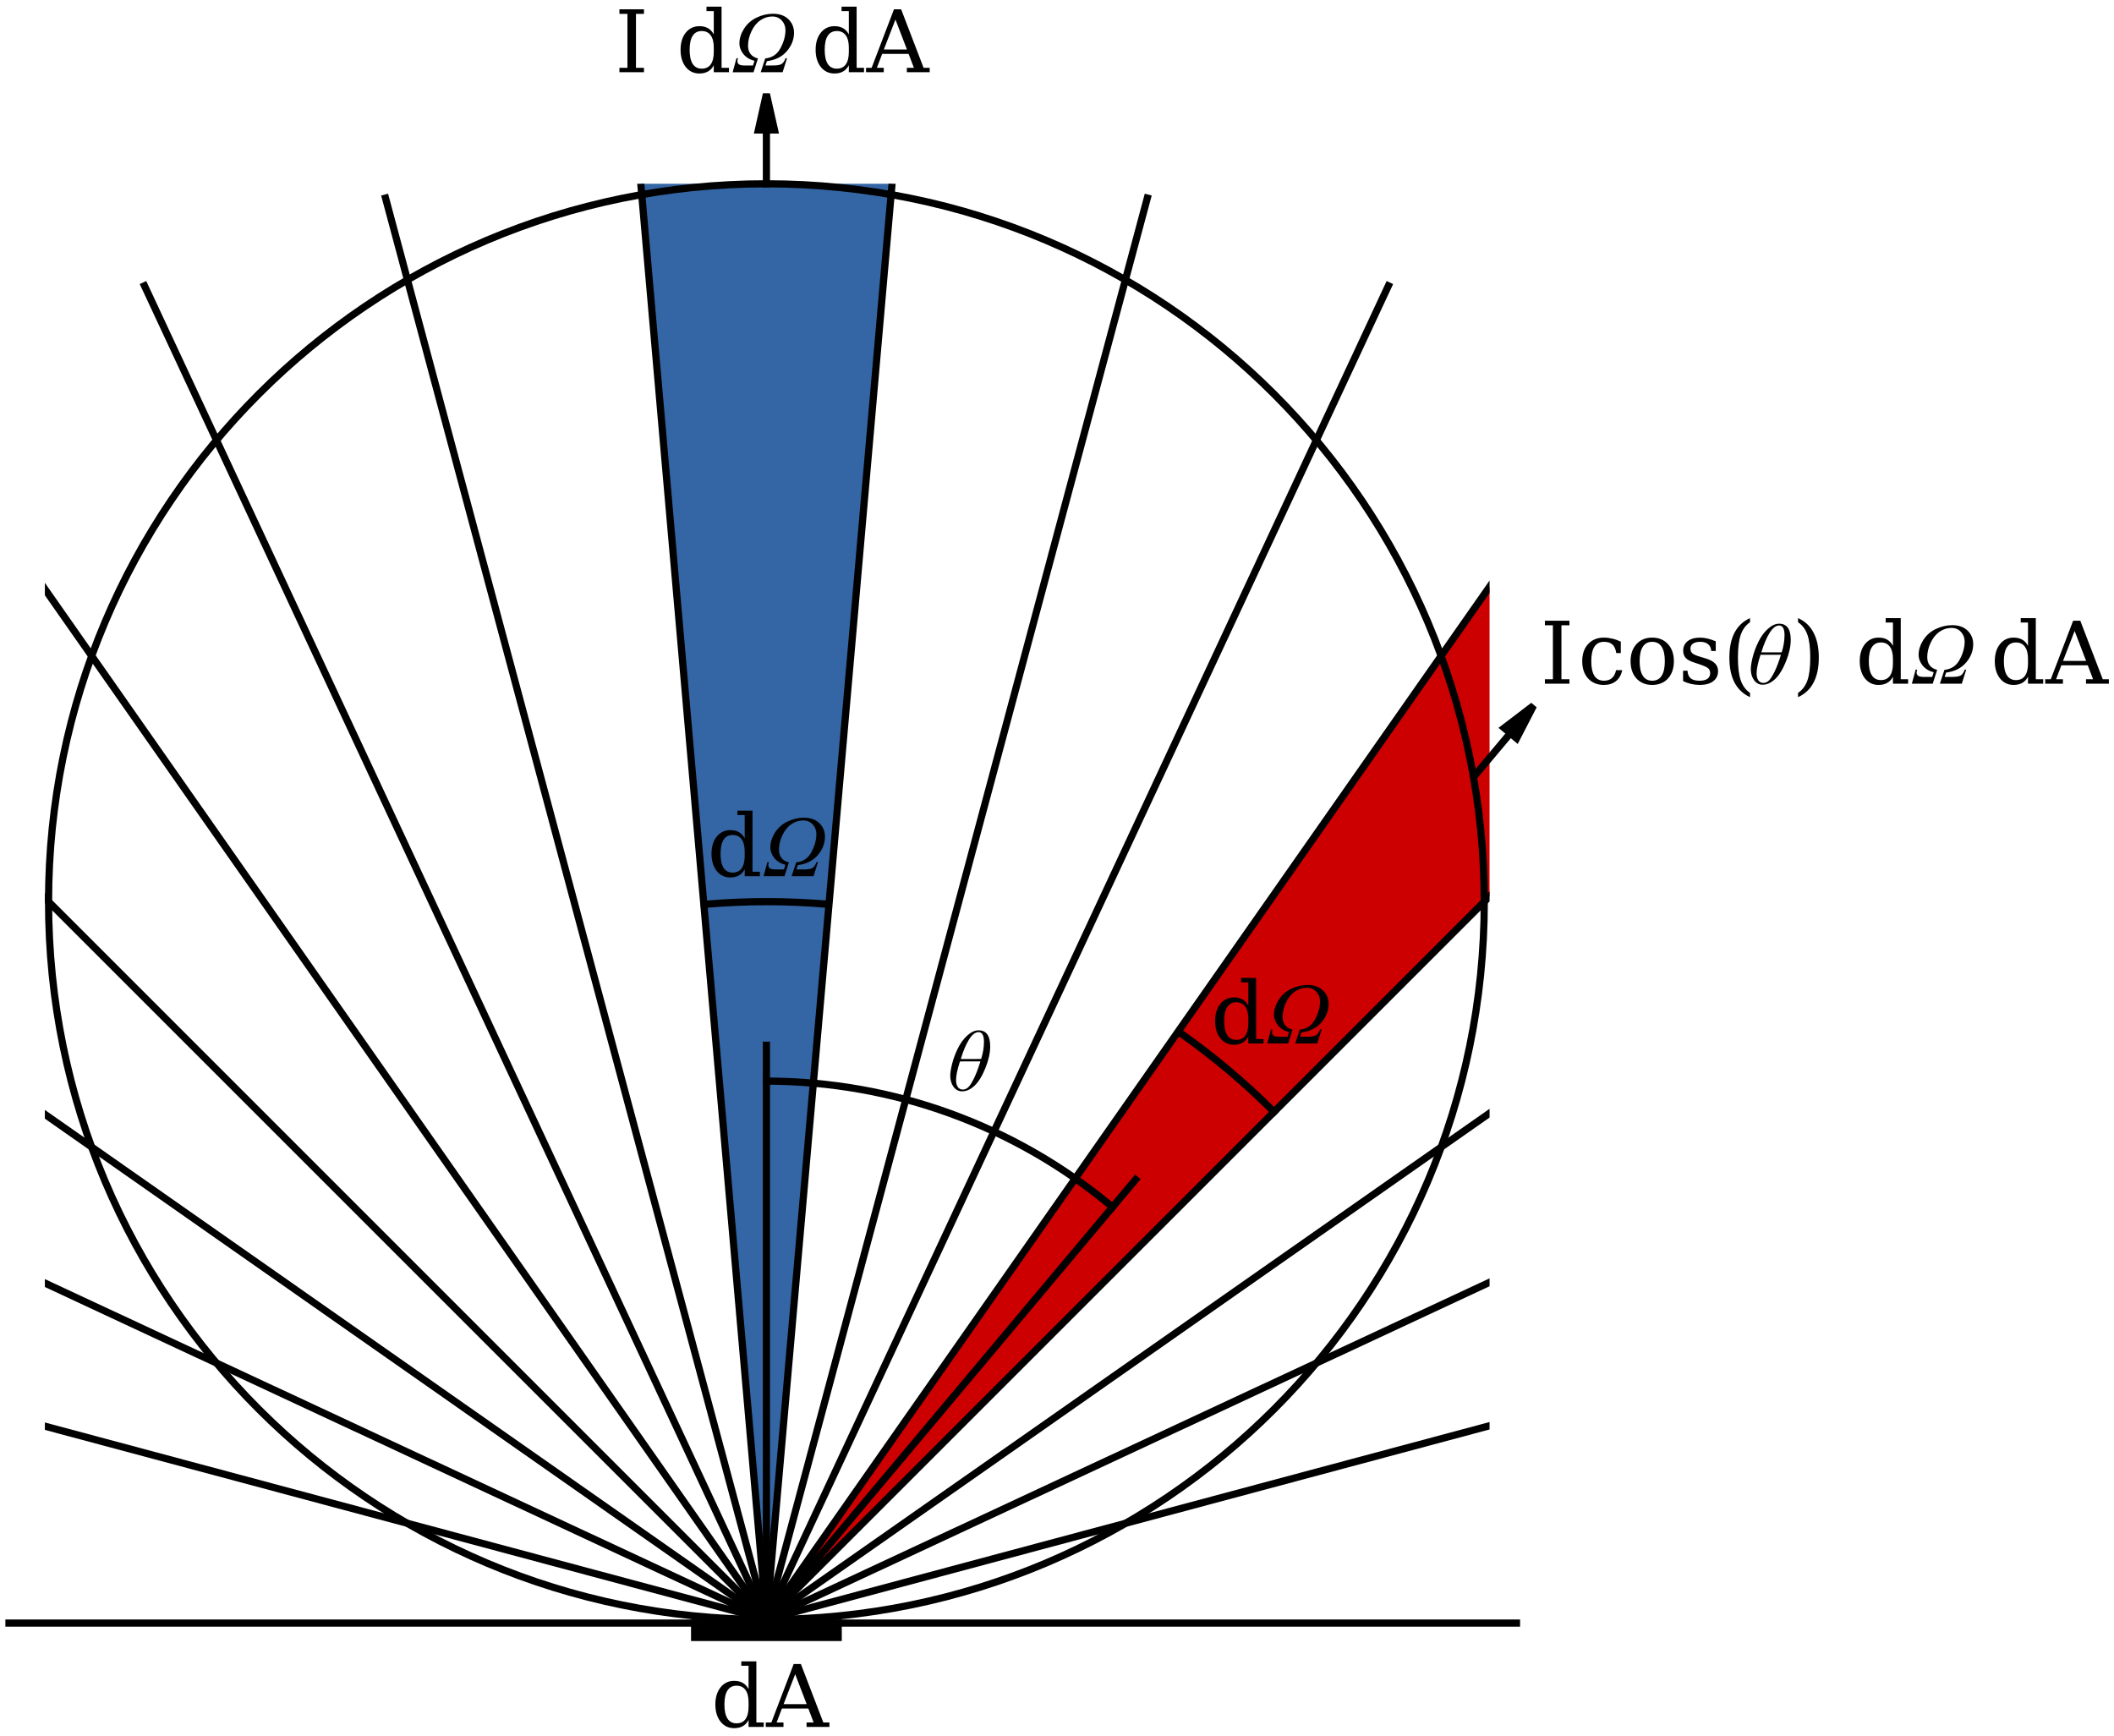 <?xml version="1.0" encoding="UTF-8" standalone="no"?>
<!-- Created with Inkscape (http://www.inkscape.org/) -->

<svg
   version="1.1"
   id="svg1"
   width="313.333"
   height="257.333"
   viewBox="0 0 313.333 257.333"
   sodipodi:docname="Lambert_Cosine_Law.svg"
   inkscape:version="1.3 (0e150ed6c4, 2023-07-21)"
   xmlns:inkscape="http://www.inkscape.org/namespaces/inkscape"
   xmlns:sodipodi="http://sodipodi.sourceforge.net/DTD/sodipodi-0.dtd"
   xmlns="http://www.w3.org/2000/svg"
   xmlns:svg="http://www.w3.org/2000/svg">
  <defs
     id="defs1">
    <clipPath
       clipPathUnits="userSpaceOnUse"
       id="clipPath1">
      <path
         d="M 50,1730 H 1660 V 130 H 50 Z"
         transform="translate(0,-2.5000001e-5)"
         id="path1" />
    </clipPath>
    <clipPath
       clipPathUnits="userSpaceOnUse"
       id="clipPath2">
      <path
         d="M 50,1730 H 1660 V 130 H 50 Z"
         transform="translate(0,-2.5000001e-5)"
         id="path2" />
    </clipPath>
    <clipPath
       clipPathUnits="userSpaceOnUse"
       id="clipPath3">
      <path
         d="M 50,1730 H 1660 V 130 H 50 Z"
         transform="translate(0,-2.5000001e-5)"
         id="path3" />
    </clipPath>
    <clipPath
       clipPathUnits="userSpaceOnUse"
       id="clipPath4">
      <path
         d="M 50,1730 H 1660 V 130 H 50 Z"
         transform="translate(0,-2.5000001e-5)"
         id="path4" />
    </clipPath>
    <clipPath
       clipPathUnits="userSpaceOnUse"
       id="clipPath5">
      <path
         d="M 50,1730 H 1660 V 130 H 50 Z"
         transform="translate(0,-2.5000001e-5)"
         id="path5" />
    </clipPath>
    <clipPath
       clipPathUnits="userSpaceOnUse"
       id="clipPath6">
      <path
         d="M 50,1730 H 1660 V 130 H 50 Z"
         transform="translate(0,-2.5000001e-5)"
         id="path6" />
    </clipPath>
    <clipPath
       clipPathUnits="userSpaceOnUse"
       id="clipPath7">
      <path
         d="M 50,1730 H 1660 V 130 H 50 Z"
         transform="translate(0,-2.5000001e-5)"
         id="path7" />
    </clipPath>
    <clipPath
       clipPathUnits="userSpaceOnUse"
       id="clipPath8">
      <path
         d="M 50,1730 H 1660 V 130 H 50 Z"
         transform="translate(0,-2.5000001e-5)"
         id="path8" />
    </clipPath>
    <clipPath
       clipPathUnits="userSpaceOnUse"
       id="clipPath9">
      <path
         d="M 50,1730 H 1660 V 130 H 50 Z"
         transform="translate(0,-2.5000001e-5)"
         id="path9" />
    </clipPath>
    <clipPath
       clipPathUnits="userSpaceOnUse"
       id="clipPath10">
      <path
         d="M 50,1730 H 1660 V 130 H 50 Z"
         transform="translate(0,-2.5000001e-5)"
         id="path10" />
    </clipPath>
    <clipPath
       clipPathUnits="userSpaceOnUse"
       id="clipPath11">
      <path
         d="M 50,1730 H 1660 V 130 H 50 Z"
         transform="translate(0,-2.5000001e-5)"
         id="path11" />
    </clipPath>
    <clipPath
       clipPathUnits="userSpaceOnUse"
       id="clipPath12">
      <path
         d="M 50,1730 H 1660 V 130 H 50 Z"
         transform="translate(0,-2.5000001e-5)"
         id="path12" />
    </clipPath>
    <clipPath
       clipPathUnits="userSpaceOnUse"
       id="clipPath13">
      <path
         d="M 50,1730 H 1660 V 130 H 50 Z"
         transform="translate(0,-2.5000001e-5)"
         id="path13" />
    </clipPath>
    <clipPath
       clipPathUnits="userSpaceOnUse"
       id="clipPath14">
      <path
         d="M 50,1730 H 1660 V 130 H 50 Z"
         transform="translate(0,-2.5000001e-5)"
         id="path14" />
    </clipPath>
    <clipPath
       clipPathUnits="userSpaceOnUse"
       id="clipPath15">
      <path
         d="M 50,1730 H 1660 V 130 H 50 Z"
         transform="translate(0,-2.5000001e-5)"
         id="path15" />
    </clipPath>
    <clipPath
       clipPathUnits="userSpaceOnUse"
       id="clipPath16">
      <path
         d="M 50,1730 H 1660 V 130 H 50 Z"
         transform="translate(0,-2.5000001e-5)"
         id="path16" />
    </clipPath>
    <clipPath
       clipPathUnits="userSpaceOnUse"
       id="clipPath17">
      <path
         d="M 50,1730 H 1660 V 130 H 50 Z"
         transform="translate(0,-2.5000001e-5)"
         id="path17" />
    </clipPath>
    <clipPath
       clipPathUnits="userSpaceOnUse"
       id="clipPath18">
      <path
         d="M 50,1730 H 1660 V 130 H 50 Z"
         transform="translate(0,-2.5000001e-5)"
         id="path18" />
    </clipPath>
  </defs>
  <sodipodi:namedview
     id="namedview1"
     pagecolor="#ffffff"
     bordercolor="#000000"
     borderopacity="0.25"
     inkscape:showpageshadow="2"
     inkscape:pageopacity="0.0"
     inkscape:pagecheckerboard="0"
     inkscape:deskcolor="#d1d1d1"
     inkscape:zoom="3.1212765"
     inkscape:cx="156.66667"
     inkscape:cy="128.63327"
     inkscape:window-width="1920"
     inkscape:window-height="1200"
     inkscape:window-x="190"
     inkscape:window-y="190"
     inkscape:window-maximized="0"
     inkscape:current-layer="g1">
    <inkscape:page
       x="0"
       y="0"
       inkscape:label="1"
       id="page1"
       width="313.333"
       height="257.333"
       margin="0"
       bleed="0" />
  </sodipodi:namedview>
  <g
     id="g1"
     inkscape:groupmode="layer"
     inkscape:label="1">
    <g
       id="g36">
      <path
         d="M 2013.79,1289.65 854.102,130 1794.77,1473.4"
         style="fill:#cc0000;fill-opacity:1;fill-rule:nonzero;stroke:none"
         transform="matrix(0.133,0,0,-0.133,0,257.333)"
         clip-path="url(#clipPath1)"
         id="path19" />
      <path
         d="M 711.172,1763.75 854.102,130 997.07,1763.75"
         style="fill:#3465a4;fill-opacity:1;fill-rule:nonzero;stroke:none"
         transform="matrix(0.133,0,0,-0.133,0,257.333)"
         clip-path="url(#clipPath2)"
         id="path20" />
      <path
         d="M 854.102,130 711.172,1763.75"
         style="fill:none;stroke:#000000;stroke-width:8;stroke-linecap:square;stroke-linejoin:miter;stroke-miterlimit:4;stroke-dasharray:none;stroke-opacity:1"
         transform="matrix(0.133,0,0,-0.133,0,257.333)"
         clip-path="url(#clipPath3)"
         id="path21" />
      <path
         d="M 854.102,130 429.648,1714.1"
         style="fill:none;stroke:#000000;stroke-width:8;stroke-linecap:square;stroke-linejoin:miter;stroke-miterlimit:4;stroke-dasharray:none;stroke-opacity:1"
         transform="matrix(0.133,0,0,-0.133,0,257.333)"
         clip-path="url(#clipPath4)"
         id="path22" />
      <path
         d="M 854.102,130 161.02,1616.33"
         style="fill:none;stroke:#000000;stroke-width:8;stroke-linecap:square;stroke-linejoin:miter;stroke-miterlimit:4;stroke-dasharray:none;stroke-opacity:1"
         transform="matrix(0.133,0,0,-0.133,0,257.333)"
         clip-path="url(#clipPath5)"
         id="path23" />
      <path
         d="M 854.102,130 -86.559,1473.4"
         style="fill:none;stroke:#000000;stroke-width:8;stroke-linecap:square;stroke-linejoin:miter;stroke-miterlimit:4;stroke-dasharray:none;stroke-opacity:1"
         transform="matrix(0.133,0,0,-0.133,0,257.333)"
         clip-path="url(#clipPath6)"
         id="path24" />
      <path
         d="M 854.102,130 -305.551,1289.65"
         style="fill:none;stroke:#000000;stroke-width:8;stroke-linecap:square;stroke-linejoin:miter;stroke-miterlimit:4;stroke-dasharray:none;stroke-opacity:1"
         transform="matrix(0.133,0,0,-0.133,0,257.333)"
         clip-path="url(#clipPath7)"
         id="path25" />
      <path
         d="M 854.102,130 -489.301,1070.66"
         style="fill:none;stroke:#000000;stroke-width:8;stroke-linecap:square;stroke-linejoin:miter;stroke-miterlimit:4;stroke-dasharray:none;stroke-opacity:1"
         transform="matrix(0.133,0,0,-0.133,0,257.333)"
         clip-path="url(#clipPath8)"
         id="path26" />
      <path
         d="M 854.102,130 -632.23,823.09"
         style="fill:none;stroke:#000000;stroke-width:8;stroke-linecap:square;stroke-linejoin:miter;stroke-miterlimit:4;stroke-dasharray:none;stroke-opacity:1"
         transform="matrix(0.133,0,0,-0.133,0,257.333)"
         clip-path="url(#clipPath9)"
         id="path27" />
      <path
         d="M 854.102,130 -730,554.449"
         style="fill:none;stroke:#000000;stroke-width:8;stroke-linecap:square;stroke-linejoin:miter;stroke-miterlimit:4;stroke-dasharray:none;stroke-opacity:1"
         transform="matrix(0.133,0,0,-0.133,0,257.333)"
         clip-path="url(#clipPath10)"
         id="path28" />
      <path
         d="M 854.102,130 997.07,1763.75"
         style="fill:none;stroke:#000000;stroke-width:8;stroke-linecap:square;stroke-linejoin:miter;stroke-miterlimit:4;stroke-dasharray:none;stroke-opacity:1"
         transform="matrix(0.133,0,0,-0.133,0,257.333)"
         clip-path="url(#clipPath11)"
         id="path29" />
      <path
         d="M 854.102,130 1278.59,1714.1"
         style="fill:none;stroke:#000000;stroke-width:8;stroke-linecap:square;stroke-linejoin:miter;stroke-miterlimit:4;stroke-dasharray:none;stroke-opacity:1"
         transform="matrix(0.133,0,0,-0.133,0,257.333)"
         clip-path="url(#clipPath12)"
         id="path30" />
      <path
         d="M 854.102,130 1547.23,1616.33"
         style="fill:none;stroke:#000000;stroke-width:8;stroke-linecap:square;stroke-linejoin:miter;stroke-miterlimit:4;stroke-dasharray:none;stroke-opacity:1"
         transform="matrix(0.133,0,0,-0.133,0,257.333)"
         clip-path="url(#clipPath13)"
         id="path31" />
      <path
         d="M 854.102,130 1794.77,1473.4"
         style="fill:none;stroke:#000000;stroke-width:8;stroke-linecap:square;stroke-linejoin:miter;stroke-miterlimit:4;stroke-dasharray:none;stroke-opacity:1"
         transform="matrix(0.133,0,0,-0.133,0,257.333)"
         clip-path="url(#clipPath14)"
         id="path32" />
      <path
         d="M 854.102,130 2013.79,1289.65"
         style="fill:none;stroke:#000000;stroke-width:8;stroke-linecap:square;stroke-linejoin:miter;stroke-miterlimit:4;stroke-dasharray:none;stroke-opacity:1"
         transform="matrix(0.133,0,0,-0.133,0,257.333)"
         clip-path="url(#clipPath15)"
         id="path33" />
      <path
         d="M 854.102,130 2197.54,1070.66"
         style="fill:none;stroke:#000000;stroke-width:8;stroke-linecap:square;stroke-linejoin:miter;stroke-miterlimit:4;stroke-dasharray:none;stroke-opacity:1"
         transform="matrix(0.133,0,0,-0.133,0,257.333)"
         clip-path="url(#clipPath16)"
         id="path34" />
      <path
         d="M 854.102,130 2340.47,823.09"
         style="fill:none;stroke:#000000;stroke-width:8;stroke-linecap:square;stroke-linejoin:miter;stroke-miterlimit:4;stroke-dasharray:none;stroke-opacity:1"
         transform="matrix(0.133,0,0,-0.133,0,257.333)"
         clip-path="url(#clipPath17)"
         id="path35" />
      <path
         d="M 854.102,130 2438.24,554.449"
         style="fill:none;stroke:#000000;stroke-width:8;stroke-linecap:square;stroke-linejoin:miter;stroke-miterlimit:4;stroke-dasharray:none;stroke-opacity:1"
         transform="matrix(0.133,0,0,-0.133,0,257.333)"
         clip-path="url(#clipPath18)"
         id="path36" />
    </g>
    <path
       id="path37"
       d="M 10,126.02 H 1690"
       style="fill:none;stroke:#000000;stroke-width:8;stroke-linecap:square;stroke-linejoin:miter;stroke-miterlimit:4;stroke-dasharray:none;stroke-opacity:1"
       transform="matrix(0.133,0,0,-0.133,0,257.333)" />
    <path
       id="path38"
       d="m 774.102,110 h 160 v 16.02 h -160 z"
       style="fill:#000000;fill-opacity:1;fill-rule:nonzero;stroke:#000000;stroke-width:8;stroke-linecap:square;stroke-linejoin:miter;stroke-miterlimit:4;stroke-dasharray:none;stroke-opacity:1"
       transform="matrix(0.133,0,0,-0.133,0,257.333)" />
    <path
       id="path39"
       d="m 1654.1,930 c 0,-441.84 -358.16,-800 -799.998,-800 -441.801,0 -800,358.16 -800,800 0,441.84 358.199,800 800,800 441.838,0 799.998,-358.16 799.998,-800 z"
       style="fill:none;stroke:#000000;stroke-width:8;stroke-linecap:butt;stroke-linejoin:miter;stroke-miterlimit:4;stroke-dasharray:none;stroke-opacity:1"
       transform="matrix(0.133,0,0,-0.133,0,257.333)" />
    <path
       id="path40"
       d="m 784.801,926.988 c 45.859,3.992 92,4.032 137.859,0.082"
       style="fill:none;stroke:#000000;stroke-width:8;stroke-linecap:square;stroke-linejoin:miter;stroke-miterlimit:4;stroke-dasharray:none;stroke-opacity:1"
       transform="matrix(0.133,0,0,-0.133,0,257.333)" />
    <path
       id="path41"
       d="m 1313.36,785.039 c 38.01,-26.641 73.63,-56.519 106.44,-89.34"
       style="fill:none;stroke:#000000;stroke-width:8;stroke-linecap:square;stroke-linejoin:miter;stroke-miterlimit:4;stroke-dasharray:none;stroke-opacity:1"
       transform="matrix(0.133,0,0,-0.133,0,257.333)" />
    <g
       id="g41"
       aria-label="dΩ&#10;dΩ"
       transform="matrix(1.333,0,0,1.333,104.816,129.867)">
      <path
         id="path42"
         d="M 5.04,-0.492 H 5.86 V 3.90625e-4 h -1.688 V -0.773 C 4.008,-0.46 3.792,-0.228 3.528,-0.082 3.27,0.065 2.948,0.141 2.567,0.141 c -0.618,0 -1.122,-0.24 -1.512,-0.727 C 0.672,-1.078 0.481,-1.713 0.481,-2.496 c 0,-0.779 0.19,-1.412 0.574,-1.898 0.39,-0.483 0.894,-0.727 1.512,-0.727 0.381,0 0.703,0.076 0.961,0.223 0.264,0.149 0.48,0.381 0.645,0.691 V -6.796 H 3.364 V -7.289 H 5.04 Z M 4.172,-2.25 v -0.492 c 0,-0.592 -0.114,-1.046 -0.34,-1.359 -0.229,-0.319 -0.56,-0.48 -0.996,-0.48 -0.445,0 -0.782,0.176 -1.008,0.527 -0.229,0.352 -0.34,0.873 -0.34,1.559 0,0.688 0.111,1.213 0.34,1.57 0.226,0.352 0.562,0.527 1.008,0.527 0.437,0 0.768,-0.155 0.996,-0.469 0.226,-0.319 0.34,-0.779 0.34,-1.383 z m 0,0"
         style="fill:#000000;fill-opacity:1;fill-rule:nonzero;stroke:none" />
      <path
         id="path43"
         d="m 9.918,-0.75 h 0.832 c 0.483,0 0.812,-0.059 0.984,-0.176 0.17,-0.123 0.311,-0.334 0.422,-0.633 h 0.164 L 11.828,3.90625e-4 H 9.39 L 9.894,-1.535 c 0.773,-0.076 1.339,-0.46 1.699,-1.148 0.366,-0.686 0.551,-1.354 0.551,-2.004 0,-0.413 -0.138,-0.768 -0.41,-1.066 -0.267,-0.296 -0.618,-0.445 -1.055,-0.445 -0.478,0 -0.92,0.141 -1.324,0.422 -0.407,0.275 -0.738,0.686 -0.996,1.23 -0.252,0.539 -0.375,1.072 -0.375,1.594 0,0.759 0.366,1.23 1.102,1.418 L 8.593,3.90625e-4 H 6.273 L 6.695,-1.558 h 0.176 c -0.047,0.117 -0.07,0.229 -0.07,0.328 0,0.135 0.05,0.246 0.152,0.34 0.1,0.094 0.331,0.141 0.691,0.141 h 0.891 l 0.164,-0.516 c -0.516,-0.132 -0.926,-0.381 -1.23,-0.75 -0.299,-0.375 -0.445,-0.776 -0.445,-1.207 0,-0.521 0.167,-1.058 0.504,-1.605 0.343,-0.545 0.809,-0.961 1.395,-1.242 0.592,-0.287 1.207,-0.434 1.84,-0.434 0.727,0 1.295,0.205 1.711,0.609 0.413,0.407 0.621,0.908 0.621,1.5 0,0.75 -0.267,1.436 -0.797,2.051 -0.524,0.618 -1.263,0.99 -2.215,1.113 z m 0,0"
         style="fill:#000000;fill-opacity:1;fill-rule:nonzero;stroke:none" />
      <path
         id="path44"
         d="m 61.038,18.109 h 0.82 v 0.492 h -1.688 v -0.773 c -0.164,0.313 -0.381,0.545 -0.645,0.691 -0.258,0.146 -0.58,0.223 -0.961,0.223 -0.618,0 -1.122,-0.24 -1.512,-0.727 -0.384,-0.492 -0.574,-1.128 -0.574,-1.91 0,-0.779 0.19,-1.412 0.574,-1.898 0.39,-0.483 0.894,-0.727 1.512,-0.727 0.381,0 0.703,0.076 0.961,0.223 0.264,0.149 0.48,0.381 0.645,0.691 v -2.59 h -0.809 v -0.492 h 1.676 z m -0.867,-1.758 v -0.492 c 0,-0.592 -0.114,-1.046 -0.34,-1.359 -0.229,-0.319 -0.56,-0.48 -0.996,-0.48 -0.445,0 -0.782,0.176 -1.008,0.527 -0.229,0.352 -0.34,0.873 -0.34,1.559 0,0.688 0.111,1.213 0.34,1.57 0.226,0.352 0.562,0.527 1.008,0.527 0.437,0 0.768,-0.155 0.996,-0.469 0.226,-0.319 0.34,-0.779 0.34,-1.383 z m 0,0"
         style="fill:#000000;fill-opacity:1;fill-rule:nonzero;stroke:none" />
      <path
         id="path45"
         d="m 65.919,17.851 h 0.832 c 0.483,0 0.812,-0.059 0.984,-0.176 0.17,-0.123 0.311,-0.334 0.422,-0.633 h 0.164 l -0.492,1.559 h -2.438 l 0.504,-1.535 c 0.773,-0.076 1.339,-0.46 1.699,-1.148 0.366,-0.686 0.551,-1.354 0.551,-2.004 0,-0.413 -0.138,-0.768 -0.41,-1.066 -0.267,-0.296 -0.618,-0.445 -1.055,-0.445 -0.478,0 -0.92,0.141 -1.324,0.422 -0.407,0.275 -0.738,0.686 -0.996,1.23 -0.252,0.539 -0.375,1.072 -0.375,1.594 0,0.759 0.366,1.23 1.102,1.418 l -0.492,1.535 h -2.32 l 0.422,-1.559 h 0.176 c -0.047,0.117 -0.07,0.229 -0.07,0.328 0,0.135 0.05,0.246 0.152,0.34 0.1,0.094 0.331,0.141 0.691,0.141 h 0.891 l 0.164,-0.516 c -0.516,-0.132 -0.926,-0.381 -1.23,-0.75 -0.299,-0.375 -0.445,-0.776 -0.445,-1.207 0,-0.521 0.167,-1.058 0.504,-1.605 0.343,-0.545 0.809,-0.961 1.395,-1.242 0.592,-0.287 1.207,-0.434 1.84,-0.434 0.727,0 1.295,0.205 1.711,0.609 0.413,0.407 0.621,0.908 0.621,1.5 0,0.75 -0.267,1.436 -0.797,2.051 -0.524,0.618 -1.263,0.99 -2.215,1.113 z m 0,0"
         style="fill:#000000;fill-opacity:1;fill-rule:nonzero;stroke:none" />
    </g>
    <path
       id="path46"
       d="M 854.102,730 C 995.199,730 1131.72,680.309 1239.8,589.609"
       style="fill:none;stroke:#000000;stroke-width:8;stroke-linecap:square;stroke-linejoin:miter;stroke-miterlimit:4;stroke-dasharray:none;stroke-opacity:1"
       transform="matrix(0.133,0,0,-0.133,0,257.333)" />
    <path
       id="path47"
       d="M 854.102,130 V 770"
       style="fill:none;stroke:#000000;stroke-width:8;stroke-linecap:square;stroke-linejoin:miter;stroke-miterlimit:4;stroke-dasharray:none;stroke-opacity:1"
       transform="matrix(0.133,0,0,-0.133,0,257.333)" />
    <path
       id="path48"
       d="M 854.102,130 1265.51,620.27"
       style="fill:none;stroke:#000000;stroke-width:8;stroke-linecap:square;stroke-linejoin:miter;stroke-miterlimit:4;stroke-dasharray:none;stroke-opacity:1"
       transform="matrix(0.133,0,0,-0.133,0,257.333)" />
    <g
       id="g48"
       aria-label="θ&#10;IdΩdA"
       transform="matrix(1.333,0,0,1.333,140.283,161.6)">
      <path
         id="path49"
         d="m 3.561,-6.667 c 0.867,0 1.301,0.598 1.301,1.793 0,0.721 -0.176,1.518 -0.527,2.391 -0.346,0.867 -0.744,1.521 -1.195,1.957 -0.454,0.431 -0.92,0.645 -1.395,0.645 -0.393,0 -0.712,-0.167 -0.961,-0.504 C 0.541,-0.72 0.421,-1.136 0.421,-1.628 c 0,-0.319 0.07,-0.762 0.211,-1.324 0.141,-0.562 0.352,-1.128 0.633,-1.699 0.281,-0.577 0.633,-1.058 1.055,-1.441 0.422,-0.381 0.835,-0.574 1.242,-0.574 z m 0.293,3.188 c 0.211,-0.656 0.316,-1.295 0.316,-1.922 0,-0.709 -0.205,-1.066 -0.609,-1.066 -0.352,0 -0.7,0.27 -1.043,0.809 -0.337,0.533 -0.645,1.26 -0.926,2.18 z m -2.355,0.27 c -0.29,0.899 -0.434,1.588 -0.434,2.062 0,0.313 0.062,0.571 0.188,0.773 0.132,0.196 0.322,0.293 0.574,0.293 0.211,0 0.404,-0.082 0.586,-0.246 0.188,-0.17 0.404,-0.51 0.656,-1.02 0.249,-0.516 0.483,-1.137 0.703,-1.863 z m 0,0"
         style="fill:#000000;fill-opacity:1;fill-rule:nonzero;stroke:none" />
      <path
         id="path50"
         d="m -34.525,-113.691 h 0.891 v 0.492 h -2.73 v -0.492 h 0.891 v -6 h -0.891 v -0.504 h 2.73 v 0.504 H -34.525 Z m 9.519,0 h 0.82 v 0.492 h -1.688 v -0.773 c -0.164,0.313 -0.381,0.545 -0.645,0.691 -0.258,0.146 -0.58,0.223 -0.961,0.223 -0.618,0 -1.122,-0.24 -1.512,-0.727 -0.384,-0.492 -0.574,-1.128 -0.574,-1.91 0,-0.779 0.19,-1.412 0.574,-1.898 0.39,-0.483 0.894,-0.727 1.512,-0.727 0.381,0 0.703,0.076 0.961,0.223 0.264,0.149 0.48,0.381 0.645,0.691 v -2.59 h -0.809 v -0.492 h 1.676 z m -0.867,-1.758 v -0.492 c 0,-0.592 -0.114,-1.046 -0.34,-1.359 -0.229,-0.319 -0.56,-0.48 -0.996,-0.48 -0.445,0 -0.782,0.176 -1.008,0.527 -0.229,0.352 -0.34,0.873 -0.34,1.559 0,0.688 0.111,1.213 0.34,1.57 0.226,0.352 0.562,0.527 1.008,0.527 0.437,0 0.768,-0.155 0.996,-0.469 0.226,-0.319 0.34,-0.779 0.34,-1.383 z m 0,0"
         style="fill:#000000;fill-opacity:1;fill-rule:nonzero;stroke:none" />
      <path
         id="path51"
         d="m -20.128,-113.949 h 0.832 c 0.483,0 0.812,-0.059 0.984,-0.176 0.17,-0.123 0.311,-0.334 0.422,-0.633 h 0.164 l -0.492,1.559 h -2.438 l 0.504,-1.535 c 0.773,-0.076 1.339,-0.46 1.699,-1.148 0.366,-0.686 0.551,-1.354 0.551,-2.004 0,-0.413 -0.138,-0.768 -0.41,-1.066 -0.267,-0.296 -0.618,-0.445 -1.055,-0.445 -0.478,0 -0.92,0.141 -1.324,0.422 -0.407,0.275 -0.738,0.686 -0.996,1.23 -0.252,0.539 -0.375,1.072 -0.375,1.594 0,0.759 0.366,1.23 1.102,1.418 l -0.492,1.535 h -2.32 l 0.422,-1.559 h 0.176 c -0.047,0.117 -0.07,0.229 -0.07,0.328 0,0.135 0.05,0.246 0.152,0.34 0.1,0.094 0.331,0.141 0.691,0.141 h 0.891 l 0.164,-0.516 c -0.516,-0.132 -0.926,-0.381 -1.23,-0.75 -0.299,-0.375 -0.445,-0.776 -0.445,-1.207 0,-0.521 0.167,-1.058 0.504,-1.605 0.343,-0.545 0.809,-0.961 1.395,-1.242 0.592,-0.287 1.207,-0.434 1.84,-0.434 0.727,0 1.295,0.205 1.711,0.609 0.413,0.407 0.621,0.908 0.621,1.5 0,0.75 -0.267,1.436 -0.797,2.051 -0.524,0.618 -1.263,0.99 -2.215,1.113 z m 0,0"
         style="fill:#000000;fill-opacity:1;fill-rule:nonzero;stroke:none" />
      <path
         id="path52"
         d="m -9.988,-113.691 h 0.82 v 0.492 h -1.688 v -0.773 c -0.164,0.313 -0.381,0.545 -0.645,0.691 -0.258,0.146 -0.58,0.223 -0.961,0.223 -0.618,0 -1.122,-0.24 -1.512,-0.727 -0.384,-0.492 -0.574,-1.128 -0.574,-1.91 0,-0.779 0.19,-1.412 0.574,-1.898 0.39,-0.483 0.894,-0.727 1.512,-0.727 0.381,0 0.703,0.076 0.961,0.223 0.264,0.149 0.48,0.381 0.645,0.691 v -2.59 h -0.809 v -0.492 h 1.676 z m -0.867,-1.758 v -0.492 c 0,-0.592 -0.114,-1.046 -0.34,-1.359 -0.229,-0.319 -0.56,-0.48 -0.996,-0.48 -0.445,0 -0.782,0.176 -1.008,0.527 -0.229,0.352 -0.34,0.873 -0.34,1.559 0,0.688 0.111,1.213 0.34,1.57 0.226,0.352 0.562,0.527 1.008,0.527 0.437,0 0.768,-0.155 0.996,-0.469 0.226,-0.319 0.34,-0.779 0.34,-1.383 z m 3.894,-0.281 h 2.566 l -1.277,-3.328 z m -1.98,2.531 v -0.492 h 0.621 l 2.484,-6.504 h 0.797 l 2.496,6.504 h 0.68 v 0.492 h -2.543 v -0.492 h 0.785 l -0.586,-1.547 H -7.149 l -0.586,1.547 h 0.762 v 0.492 z m 0,0"
         style="fill:#000000;fill-opacity:1;fill-rule:nonzero;stroke:none" />
    </g>
    <path
       id="path53"
       d="m 854.102,1730 v 80"
       style="fill:none;stroke:#000000;stroke-width:8;stroke-linecap:square;stroke-linejoin:miter;stroke-miterlimit:4;stroke-dasharray:none;stroke-opacity:1"
       transform="matrix(0.133,0,0,-0.133,0,257.333)" />
    <path
       id="path54"
       d="m 854.102,1830 -8.981,-40 h 18 z"
       style="fill:#000000;fill-opacity:1;fill-rule:evenodd;stroke:#000000;stroke-width:8;stroke-linecap:butt;stroke-linejoin:miter;stroke-miterlimit:4;stroke-dasharray:none;stroke-opacity:1"
       transform="matrix(0.133,0,0,-0.133,0,257.333)" />
    <path
       id="path55"
       d="m 1644.64,1071.84 51.45,61.29"
       style="fill:none;stroke:#000000;stroke-width:8;stroke-linecap:square;stroke-linejoin:miter;stroke-miterlimit:4;stroke-dasharray:none;stroke-opacity:1"
       transform="matrix(0.133,0,0,-0.133,0,257.333)" />
    <path
       id="path56"
       d="m 1708.95,1148.44 -32.62,-24.89 13.79,-11.56 z"
       style="fill:#000000;fill-opacity:1;fill-rule:evenodd;stroke:none"
       transform="matrix(0.133,0,0,-0.133,0,257.333)" />
    <path
       id="path57"
       d="m 1708.95,1148.43 -32.62,-24.88 13.78,-11.56 z"
       style="fill:none;stroke:#000000;stroke-width:8;stroke-linecap:butt;stroke-linejoin:miter;stroke-miterlimit:4;stroke-dasharray:none;stroke-opacity:1"
       transform="matrix(0.133,0,0,-0.133,0,257.333)" />
    <g
       id="g57"
       aria-label="dΩdAcos()θI&#10;dA"
       transform="matrix(1.333,0,0,1.333,275.008,101.333)">
      <path
         id="path58"
         d="m 5.039,-0.493 h 0.82 v 0.492 h -1.688 V -0.774 C 4.008,-0.461 3.791,-0.229 3.527,-0.083 3.269,0.063 2.947,0.14 2.566,0.14 c -0.618,0 -1.122,-0.24 -1.512,-0.727 C 0.671,-1.079 0.48,-1.715 0.48,-2.497 c 0,-0.779 0.19,-1.412 0.574,-1.898 0.39,-0.483 0.894,-0.727 1.512,-0.727 0.381,0 0.703,0.076 0.961,0.223 C 3.791,-4.75 4.008,-4.519 4.172,-4.208 V -6.798 H 3.363 V -7.29 H 5.039 Z M 4.172,-2.251 v -0.492 c 0,-0.592 -0.114,-1.046 -0.34,-1.359 C 3.603,-4.422 3.272,-4.583 2.836,-4.583 c -0.445,0 -0.782,0.176 -1.008,0.527 -0.229,0.352 -0.34,0.873 -0.34,1.559 0,0.688 0.111,1.213 0.34,1.57 0.226,0.352 0.562,0.527 1.008,0.527 0.437,0 0.768,-0.155 0.996,-0.469 C 4.057,-1.188 4.172,-1.647 4.172,-2.251 Z m 0,0"
         style="fill:#000000;fill-opacity:1;fill-rule:nonzero;stroke:none" />
      <path
         id="path59"
         d="m 9.92,-0.751 h 0.832 c 0.483,0 0.812,-0.059 0.984,-0.176 0.17,-0.123 0.311,-0.334 0.422,-0.633 h 0.164 L 11.83,-9.765625e-4 H 9.392 L 9.896,-1.536 c 0.773,-0.076 1.339,-0.46 1.699,-1.148 0.366,-0.686 0.551,-1.354 0.551,-2.004 0,-0.413 -0.138,-0.768 -0.41,-1.066 -0.267,-0.296 -0.618,-0.445 -1.055,-0.445 -0.478,0 -0.92,0.141 -1.324,0.422 -0.407,0.275 -0.738,0.686 -0.996,1.23 -0.252,0.539 -0.375,1.072 -0.375,1.594 0,0.759 0.366,1.23 1.102,1.418 L 8.596,-9.765625e-4 H 6.275 L 6.697,-1.56 h 0.176 c -0.047,0.117 -0.07,0.229 -0.07,0.328 0,0.135 0.05,0.246 0.152,0.34 0.1,0.094 0.331,0.141 0.691,0.141 h 0.891 l 0.164,-0.516 c -0.516,-0.132 -0.926,-0.381 -1.23,-0.75 -0.299,-0.375 -0.445,-0.776 -0.445,-1.207 0,-0.521 0.167,-1.058 0.504,-1.605 0.343,-0.545 0.809,-0.961 1.395,-1.242 0.592,-0.287 1.207,-0.434 1.84,-0.434 0.727,0 1.295,0.205 1.711,0.609 0.413,0.407 0.621,0.908 0.621,1.5 0,0.75 -0.267,1.436 -0.797,2.051 -0.524,0.618 -1.263,0.99 -2.215,1.113 z m 0,0"
         style="fill:#000000;fill-opacity:1;fill-rule:nonzero;stroke:none" />
      <path
         id="path60"
         d="m 20.056,-0.493 h 0.82 v 0.492 h -1.688 V -0.774 c -0.164,0.313 -0.381,0.545 -0.645,0.691 -0.258,0.146 -0.58,0.223 -0.961,0.223 -0.618,0 -1.122,-0.24 -1.512,-0.727 -0.384,-0.492 -0.574,-1.128 -0.574,-1.91 0,-0.779 0.19,-1.412 0.574,-1.898 0.39,-0.483 0.894,-0.727 1.512,-0.727 0.381,0 0.703,0.076 0.961,0.223 0.264,0.149 0.48,0.381 0.645,0.691 V -6.798 H 18.381 V -7.29 H 20.056 Z M 19.189,-2.251 v -0.492 c 0,-0.592 -0.114,-1.046 -0.34,-1.359 -0.229,-0.319 -0.56,-0.48 -0.996,-0.48 -0.445,0 -0.782,0.176 -1.008,0.527 -0.229,0.352 -0.34,0.873 -0.34,1.559 0,0.688 0.111,1.213 0.34,1.57 0.226,0.352 0.562,0.527 1.008,0.527 0.437,0 0.768,-0.155 0.996,-0.469 C 19.075,-1.188 19.189,-1.647 19.189,-2.251 Z m 3.894,-0.281 h 2.566 L 24.372,-5.86 Z M 21.102,-9.765625e-4 V -0.493 h 0.621 l 2.484,-6.504 h 0.797 l 2.496,6.504 h 0.68 V -9.765625e-4 H 25.638 V -0.493 h 0.785 L 25.837,-2.04 h -2.941 l -0.586,1.547 h 0.762 v 0.492 z m 0,0"
         style="fill:#000000;fill-opacity:1;fill-rule:nonzero;stroke:none" />
      <path
         id="path61"
         d="m -25.925,-1.501 c -0.117,0.533 -0.352,0.938 -0.703,1.219 -0.346,0.281 -0.794,0.422 -1.348,0.422 -0.721,0 -1.301,-0.237 -1.746,-0.715 -0.439,-0.483 -0.656,-1.125 -0.656,-1.922 0,-0.797 0.217,-1.433 0.656,-1.91 0.445,-0.475 1.025,-0.715 1.746,-0.715 0.319,0 0.636,0.041 0.949,0.117 0.311,0.07 0.624,0.182 0.938,0.328 v 1.277 h -0.504 c -0.064,-0.437 -0.205,-0.753 -0.422,-0.949 -0.22,-0.202 -0.536,-0.305 -0.949,-0.305 -0.463,0 -0.814,0.182 -1.055,0.539 -0.234,0.36 -0.352,0.899 -0.352,1.617 0,0.721 0.117,1.263 0.352,1.629 0.234,0.36 0.586,0.539 1.055,0.539 0.375,0 0.671,-0.097 0.891,-0.293 0.226,-0.193 0.378,-0.486 0.457,-0.879 z m 3.325,1.172 c 0.469,0 0.82,-0.182 1.055,-0.551 0.234,-0.366 0.352,-0.905 0.352,-1.617 0,-0.709 -0.117,-1.245 -0.352,-1.605 -0.234,-0.366 -0.586,-0.551 -1.055,-0.551 -0.463,0 -0.809,0.185 -1.043,0.551 -0.234,0.36 -0.352,0.896 -0.352,1.605 0,0.712 0.117,1.251 0.352,1.617 0.24,0.369 0.589,0.551 1.043,0.551 z m 0,0.469 c -0.721,0 -1.301,-0.237 -1.746,-0.715 -0.439,-0.483 -0.656,-1.125 -0.656,-1.922 0,-0.788 0.217,-1.421 0.656,-1.898 0.437,-0.483 1.02,-0.727 1.746,-0.727 0.732,0 1.318,0.243 1.758,0.727 0.437,0.478 0.656,1.11 0.656,1.898 0,0.797 -0.22,1.438 -0.656,1.922 -0.439,0.478 -1.025,0.715 -1.758,0.715 z m 3.437,-0.422 V -1.442 h 0.492 c 0.015,0.375 0.132,0.656 0.352,0.844 0.217,0.182 0.545,0.27 0.984,0.27 0.381,0 0.674,-0.07 0.879,-0.211 0.202,-0.146 0.305,-0.363 0.305,-0.645 0,-0.217 -0.076,-0.393 -0.223,-0.527 -0.149,-0.132 -0.463,-0.275 -0.938,-0.434 l -0.621,-0.211 c -0.431,-0.132 -0.744,-0.299 -0.938,-0.504 -0.188,-0.211 -0.281,-0.475 -0.281,-0.797 0,-0.451 0.164,-0.809 0.492,-1.066 0.334,-0.264 0.8,-0.398 1.395,-0.398 0.264,0 0.542,0.035 0.832,0.105 0.287,0.07 0.589,0.173 0.902,0.305 v 1.078 h -0.504 c -0.009,-0.319 -0.123,-0.568 -0.34,-0.75 -0.211,-0.179 -0.501,-0.27 -0.867,-0.27 -0.36,0 -0.633,0.067 -0.82,0.199 -0.188,0.126 -0.281,0.313 -0.281,0.562 0,0.211 0.07,0.384 0.211,0.516 0.141,0.126 0.422,0.252 0.844,0.375 l 0.691,0.211 c 0.469,0.149 0.803,0.337 1.008,0.562 0.211,0.22 0.316,0.501 0.316,0.844 0,0.469 -0.182,0.841 -0.539,1.113 -0.36,0.272 -0.855,0.41 -1.488,0.41 -0.322,0 -0.639,-0.035 -0.949,-0.105 -0.305,-0.07 -0.609,-0.176 -0.914,-0.316 z m 7.444,1.781 c -0.759,-0.346 -1.333,-0.885 -1.723,-1.617 -0.384,-0.741 -0.574,-1.667 -0.574,-2.777 0,-1.116 0.19,-2.042 0.574,-2.777 0.39,-0.741 0.964,-1.28 1.723,-1.617 v 0.457 c -0.478,0.328 -0.82,0.794 -1.031,1.395 -0.211,0.604 -0.316,1.45 -0.316,2.543 0,1.087 0.105,1.931 0.316,2.531 0.211,0.601 0.554,1.066 1.031,1.395 z m 5.338,0 v -0.469 c 0.483,-0.328 0.832,-0.794 1.043,-1.395 0.211,-0.601 0.316,-1.444 0.316,-2.531 0,-1.093 -0.105,-1.939 -0.316,-2.543 C -5.549,-6.039 -5.898,-6.505 -6.381,-6.833 v -0.457 c 0.765,0.337 1.339,0.876 1.723,1.617 0.39,0.735 0.586,1.661 0.586,2.777 0,1.11 -0.196,2.036 -0.586,2.777 C -5.042,0.614 -5.616,1.153 -6.381,1.499 Z m 0,0"
         style="fill:#000000;fill-opacity:1;fill-rule:nonzero;stroke:none" />
      <path
         id="path62"
         d="m -8.493,-6.669 c 0.867,0 1.301,0.598 1.301,1.793 0,0.721 -0.176,1.518 -0.527,2.391 -0.346,0.867 -0.744,1.521 -1.195,1.957 -0.454,0.431 -0.92,0.645 -1.395,0.645 -0.393,0 -0.712,-0.167 -0.961,-0.504 -0.243,-0.334 -0.363,-0.75 -0.363,-1.242 0,-0.319 0.07,-0.762 0.211,-1.324 0.141,-0.562 0.352,-1.128 0.633,-1.699 0.281,-0.577 0.633,-1.058 1.055,-1.441 0.422,-0.381 0.835,-0.574 1.242,-0.574 z m 0.293,3.188 c 0.211,-0.656 0.316,-1.295 0.316,-1.922 0,-0.709 -0.205,-1.066 -0.609,-1.066 -0.352,0 -0.7,0.27 -1.043,0.809 -0.337,0.533 -0.645,1.26 -0.926,2.18 z m -2.355,0.27 c -0.29,0.899 -0.434,1.588 -0.434,2.062 0,0.313 0.062,0.571 0.188,0.773 0.132,0.196 0.322,0.293 0.574,0.293 0.211,0 0.404,-0.082 0.586,-0.246 0.188,-0.17 0.404,-0.51 0.656,-1.02 0.249,-0.516 0.483,-1.137 0.703,-1.863 z m 0,0"
         style="fill:#000000;fill-opacity:1;fill-rule:nonzero;stroke:none" />
      <path
         id="path63"
         d="m -32.69,-0.493 h 0.891 v 0.492 h -2.73 V -0.493 h 0.891 V -6.493 h -0.891 v -0.504 h 2.73 v 0.504 h -0.891 z M -122.206,115.508 h 0.82 V 116 h -1.688 v -0.773 c -0.164,0.313 -0.381,0.545 -0.645,0.691 -0.258,0.146 -0.58,0.223 -0.961,0.223 -0.618,0 -1.122,-0.24 -1.512,-0.727 -0.384,-0.492 -0.574,-1.128 -0.574,-1.91 0,-0.779 0.19,-1.412 0.574,-1.898 0.39,-0.483 0.894,-0.727 1.512,-0.727 0.381,0 0.703,0.076 0.961,0.223 0.264,0.149 0.48,0.381 0.645,0.691 v -2.59 h -0.809 v -0.492 h 1.676 z m -0.867,-1.758 v -0.492 c 0,-0.592 -0.114,-1.046 -0.34,-1.359 -0.229,-0.319 -0.56,-0.48 -0.996,-0.48 -0.445,0 -0.782,0.176 -1.008,0.527 -0.229,0.352 -0.34,0.873 -0.34,1.559 0,0.688 0.111,1.213 0.34,1.57 0.226,0.352 0.562,0.527 1.008,0.527 0.437,0 0.768,-0.155 0.996,-0.469 0.226,-0.319 0.34,-0.779 0.34,-1.383 z m 3.894,-0.281 h 2.566 l -1.277,-3.328 z M -121.16,116 v -0.492 h 0.621 l 2.484,-6.504 h 0.797 l 2.496,6.504 h 0.68 V 116 h -2.543 v -0.492 h 0.785 l -0.586,-1.547 h -2.941 l -0.586,1.547 h 0.762 V 116 Z m 0,0"
         style="fill:#000000;fill-opacity:1;fill-rule:nonzero;stroke:none" />
    </g>
  </g>
</svg>
